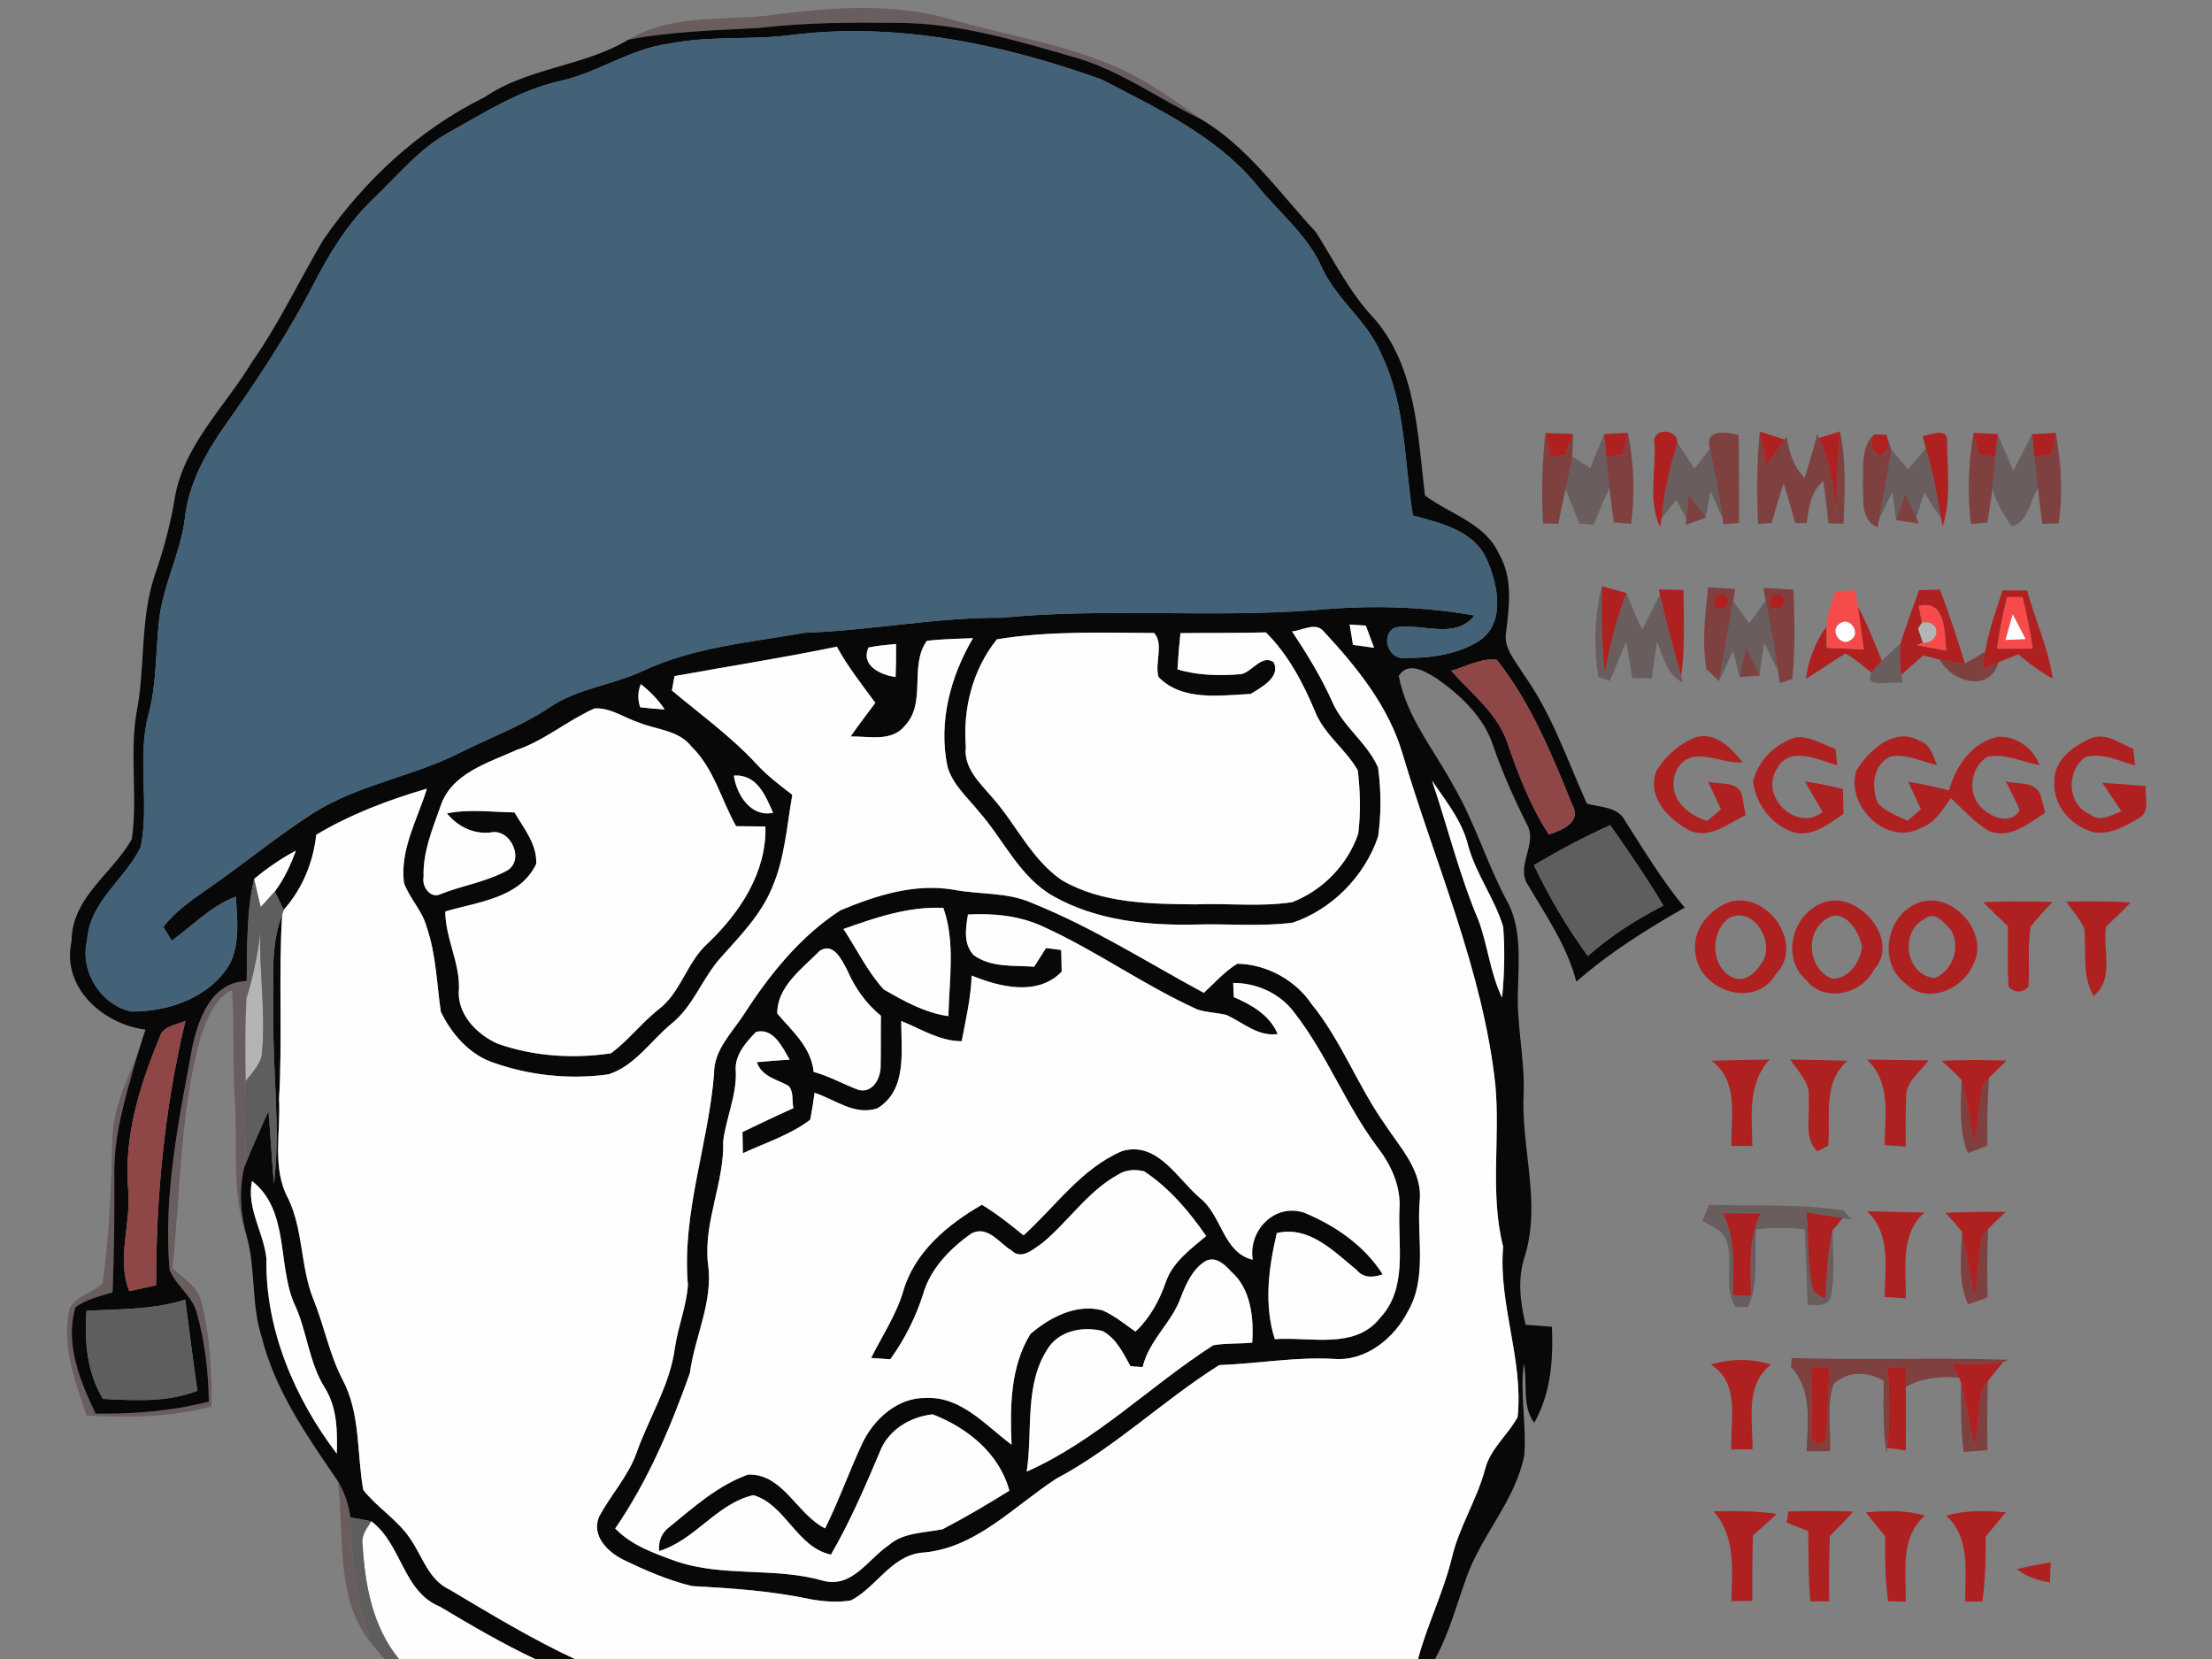 <?xml version="1.0" encoding="UTF-8" ?>
<!DOCTYPE svg PUBLIC "-//W3C//DTD SVG 1.1//EN" "http://www.w3.org/Graphics/SVG/1.1/DTD/svg11.dtd">
<svg width="320pt" height="240pt" viewBox="0 0 320 240" version="1.1" xmlns="http://www.w3.org/2000/svg">
<rect x="0" y="0" width="320" height="240" fill="#808080" stroke="none"/>
<g id="#2e000045">
<path fill="#2e0000" opacity="0.27" d=" M 110.78 2.28 C 119.78 1.11 129.16 0.23 137.98 2.92 C 145.57 5.06 153.45 6.31 160.76 9.38 C 165.45 11.33 169.62 14.29 173.73 17.23 C 167.59 14.31 162.03 10.14 155.42 8.28 C 147.13 5.89 138.70 3.33 129.99 3.31 C 123.24 3.23 116.48 3.25 109.77 4.04 C 103.47 4.39 97.14 4.54 90.93 5.73 C 96.94 2.12 104.11 2.97 110.78 2.28 Z" />
<path fill="#2e0000" opacity="0.27" d=" M 230.06 67.73 C 230.71 66.08 231.38 64.43 232.07 62.79 C 232.15 63.61 232.30 65.25 232.38 66.07 C 232.52 67.58 232.66 69.09 232.83 70.59 C 232.00 72.33 231.26 74.11 230.56 75.90 C 230.04 75.87 229.00 75.79 228.48 75.75 C 227.82 74.09 227.16 72.43 226.48 70.78 C 226.83 69.20 227.19 67.62 227.44 66.02 C 228.31 66.58 229.18 67.15 230.06 67.73 Z" />
<path fill="#2e0000" opacity="0.27" d=" M 288.98 62.79 C 289.74 64.56 290.48 66.34 291.25 68.11 C 292.17 66.35 293.08 64.58 293.99 62.81 C 294.07 63.64 294.24 65.30 294.32 66.13 C 294.47 67.64 294.64 69.15 294.82 70.66 C 293.62 72.51 293.42 75.49 291.02 76.16 C 289.84 74.50 288.82 72.70 288.23 70.75 C 288.36 69.22 288.51 67.69 288.66 66.17 C 288.74 65.32 288.90 63.64 288.98 62.79 Z" />
<path fill="#2e0000" opacity="0.27" d=" M 242.66 64.05 C 243.50 65.29 244.32 66.55 245.13 67.81 C 245.87 66.84 246.62 65.88 247.37 64.91 C 248.05 68.24 248.76 71.57 249.19 74.94 C 248.60 73.64 248.03 72.34 247.45 71.05 C 247.21 72.32 246.99 73.61 246.76 74.89 C 245.95 73.78 245.13 72.67 244.32 71.56 C 244.23 72.41 244.05 74.11 243.96 74.96 C 243.46 74.08 242.97 73.21 242.48 72.33 C 241.78 73.23 241.07 74.12 240.36 75.01 C 240.69 71.27 241.55 67.63 242.66 64.05 Z" />
<path fill="#2e0000" opacity="0.27" d=" M 273.62 65.05 C 274.43 65.99 275.24 66.94 276.04 67.89 C 276.89 66.87 277.75 65.85 278.61 64.84 C 279.61 68.18 280.23 71.60 280.82 75.03 C 279.98 73.77 279.17 72.51 278.37 71.23 C 277.99 72.46 277.60 73.69 277.22 74.92 C 276.69 73.78 276.13 72.65 275.59 71.51 C 275.27 72.44 274.64 74.32 274.32 75.25 C 274.14 73.89 273.94 72.52 273.75 71.16 C 273.12 72.47 272.49 73.77 271.86 75.08 C 272.41 71.73 273.10 68.40 273.62 65.05 Z" />
<path fill="#2e0000" opacity="0.27" d=" M 231.22 97.89 C 230.54 93.55 230.65 89.07 231.74 84.80 C 231.69 88.97 231.67 93.15 232.16 97.30 C 232.92 93.39 233.82 89.51 235.27 85.79 C 235.99 87.58 236.75 89.36 237.56 91.12 C 238.42 89.42 239.28 87.71 240.14 86.01 C 241.05 89.97 242.11 93.89 243.21 97.81 L 243.47 98.76 C 241.14 97.64 240.64 94.99 239.70 92.82 C 239.45 94.59 239.20 96.35 238.95 98.12 C 238.25 98.11 236.84 98.09 236.14 98.08 C 235.86 96.31 235.57 94.55 235.27 92.79 C 234.43 94.69 233.71 96.64 232.86 98.53 C 232.45 98.37 231.63 98.05 231.22 97.89 Z" />
<path fill="#2e0000" opacity="0.27" d=" M 250.72 86.98 C 251.49 88.04 252.26 89.10 253.04 90.16 C 253.83 89.07 254.63 87.98 255.43 86.89 C 256.09 90.27 256.76 93.64 257.22 97.06 C 256.56 95.70 255.90 94.34 255.22 92.98 C 254.97 94.57 254.74 96.15 254.54 97.74 C 253.91 96.35 253.27 94.97 252.61 93.60 C 252.29 95.04 251.97 96.49 251.66 97.94 C 251.34 96.68 251.02 95.41 250.70 94.16 C 250.03 95.62 249.36 97.08 248.68 98.53 C 249.33 94.67 250.04 90.83 250.72 86.98 Z" />
<path fill="#2e0000" opacity="0.27" d=" M 272.24 95.59 C 273.10 94.71 274.02 93.90 274.94 93.08 C 274.81 94.59 274.84 96.11 275.06 97.61 C 275.10 97.92 275.19 98.53 275.23 98.84 C 273.79 98.37 269.51 99.81 270.72 97.30 C 271.20 96.71 271.71 96.15 272.24 95.59 Z" />
<path fill="#2e0000" opacity="0.27" d=" M 27.80 151.57 C 28.69 147.37 30.57 142.07 35.69 141.92 C 35.69 142.52 35.68 143.71 35.68 144.31 C 35.44 148.33 35.49 152.37 35.56 156.40 C 35.53 160.53 35.71 164.67 35.36 168.79 C 34.52 172.17 34.78 175.66 35.73 178.99 C 33.36 172.58 34.45 165.68 33.97 159.01 C 33.63 153.75 33.95 148.46 33.57 143.21 C 30.99 144.51 29.88 147.53 29.00 150.12 C 26.02 160.97 26.13 172.32 24.95 183.44 C 26.41 184.89 28.49 186.02 29.07 188.13 C 30.39 193.12 30.65 198.33 30.60 203.47 C 24.70 205.02 18.59 205.13 12.54 204.76 C 10.86 199.81 8.84 194.54 10.08 189.24 C 11.08 187.47 13.38 186.99 14.85 185.67 C 15.79 178.83 16.08 171.94 16.25 165.06 C 16.28 160.71 18.10 156.73 19.80 152.83 C 18.26 158.43 16.42 164.09 16.54 169.97 C 16.58 175.63 16.50 181.30 16.29 186.96 C 14.44 187.51 12.52 187.96 10.92 189.10 C 9.35 194.39 11.57 199.76 13.83 204.50 C 19.34 204.58 24.85 204.13 30.21 202.77 C 30.14 198.40 29.64 194.01 28.43 189.80 C 27.75 187.40 25.42 185.96 24.53 183.69 C 23.61 172.87 25.85 162.15 27.80 151.57 Z" />
<path fill="#2e0000" opacity="0.27" d=" M 247.25 174.30 C 253.72 174.48 260.33 174.13 266.72 175.11 C 267.00 175.43 267.56 176.08 267.85 176.40 L 266.58 176.22 C 264.82 175.95 263.07 175.66 261.31 175.38 C 261.74 179.17 261.36 183.07 262.31 186.78 C 262.74 187.07 263.59 187.65 264.02 187.94 C 264.35 184.61 264.28 181.23 265.11 177.98 C 265.14 181.22 265.50 184.51 264.83 187.71 C 264.25 189.16 262.69 188.74 261.49 188.77 C 261.36 185.13 261.29 181.48 261.08 177.84 C 258.75 177.58 256.40 177.57 254.07 177.86 C 253.64 181.57 254.55 185.62 252.87 189.07 C 252.43 189.08 251.56 189.09 251.13 189.09 C 248.54 185.53 252.37 179.33 247.50 177.33 C 247.20 177.14 246.58 176.75 246.28 176.56 C 246.60 175.80 246.92 175.05 247.25 174.30 M 249.22 175.52 C 251.21 179.18 250.68 183.40 250.70 187.40 C 251.35 187.40 252.65 187.40 253.30 187.40 C 253.29 183.41 252.85 179.22 254.71 175.54 C 252.88 175.53 251.05 175.53 249.22 175.52 Z" />
<path fill="#2e0000" opacity="0.27" d=" M 48.89 214.28 C 49.85 215.88 50.44 217.67 50.69 219.52 C 50.84 225.80 51.54 232.16 53.93 238.03 C 48.39 231.42 49.85 222.23 48.89 214.28 Z" />
</g>
<g id="#060607fa">
<path fill="#060607" opacity="0.98" d=" M 109.77 4.04 C 116.48 3.25 123.24 3.23 129.99 3.31 C 138.70 3.33 147.13 5.89 155.42 8.28 C 162.03 10.14 167.59 14.31 173.73 17.23 C 180.54 21.28 185.07 27.89 190.37 33.58 C 193.07 37.86 195.32 42.46 198.87 46.16 C 204.93 53.25 205.08 62.93 206.14 71.67 C 209.74 74.41 214.85 75.66 216.86 80.15 C 218.88 83.61 218.34 87.67 217.88 91.45 C 217.45 93.80 219.30 95.66 220.39 97.53 C 224.49 103.22 226.71 109.93 229.57 116.26 C 231.49 116.80 234.06 116.69 235.10 118.75 C 237.84 123.02 240.45 127.39 243.71 131.30 C 238.20 134.46 232.82 137.81 228.04 142.02 C 226.72 136.89 223.71 132.54 221.06 128.05 C 219.17 125.25 222.58 122.00 220.85 119.17 C 219.01 115.49 217.34 111.73 215.99 107.83 C 214.63 103.68 211.29 100.57 207.80 98.12 C 206.15 97.14 203.76 95.59 202.35 97.77 C 203.46 103.74 207.48 108.49 210.29 113.72 C 213.34 118.93 215.05 124.78 217.88 130.10 C 220.13 134.04 219.70 138.66 219.61 143.01 C 219.33 148.03 220.58 152.98 220.42 158.01 C 219.99 165.87 222.95 173.76 220.65 181.52 C 219.49 184.84 219.89 188.31 220.71 191.65 C 221.97 191.74 223.24 191.84 224.51 191.94 C 224.71 196.72 224.36 201.58 221.95 205.83 C 220.09 203.29 221.04 200.12 220.44 197.26 C 219.87 201.67 220.85 206.11 220.51 210.53 C 219.25 216.98 214.45 221.90 212.23 227.97 C 210.76 232.01 209.68 236.21 207.61 240.00 L 205.14 240.00 C 206.45 235.11 208.73 230.54 209.97 225.63 C 210.99 221.00 213.68 217.00 214.87 212.43 C 215.66 209.51 218.16 207.58 219.55 204.99 C 220.41 196.66 216.74 188.69 217.45 180.34 C 215.51 172.69 217.04 164.75 216.33 156.97 C 214.53 140.35 207.61 124.94 202.90 109.04 C 200.88 102.17 196.27 96.49 191.49 91.34 C 190.31 89.92 188.36 91.24 186.91 91.34 C 189.06 94.58 191.10 97.89 192.70 101.45 C 194.24 105.10 197.78 107.42 199.36 111.04 C 199.81 114.33 199.83 117.72 199.37 121.01 C 197.44 126.72 192.73 131.55 187.01 133.48 C 182.37 134.07 177.67 133.61 173.01 133.75 C 165.96 133.91 158.59 133.17 152.35 129.63 C 147.47 126.85 145.19 121.46 141.60 117.40 C 139.96 115.35 137.81 113.52 137.07 110.90 C 135.72 104.50 137.49 97.87 140.76 92.32 C 138.53 92.41 136.30 92.44 134.08 92.71 C 131.50 96.31 134.07 101.62 130.93 104.96 C 129.03 107.38 125.70 106.49 123.06 106.54 C 124.20 104.88 125.43 103.29 126.63 101.68 C 124.69 99.03 122.64 96.45 121.06 93.55 C 113.27 95.17 105.40 96.38 97.58 97.81 C 97.48 98.33 97.30 99.37 97.20 99.89 C 101.34 103.37 105.76 106.54 109.44 110.53 C 110.99 112.21 112.81 113.60 114.62 114.98 C 113.82 119.50 113.54 124.19 111.68 128.45 C 110.09 132.31 107.12 135.34 104.38 138.41 C 101.63 141.40 100.36 145.52 97.12 148.11 C 94.13 150.57 91.86 154.19 88.03 155.42 C 82.49 156.19 76.74 155.61 71.46 153.76 C 67.95 152.61 65.34 149.61 63.77 146.36 C 63.18 142.28 63.09 138.08 61.73 134.13 C 61.11 131.76 59.26 130.00 58.44 127.73 C 57.83 122.91 60.39 118.55 61.76 114.09 C 56.19 115.72 50.74 117.78 45.75 120.76 C 45.30 124.80 43.75 128.56 41.05 131.62 C 40.73 130.96 40.09 129.62 39.76 128.96 C 41.11 127.18 42.03 125.14 42.81 123.06 C 40.65 124.20 38.63 125.59 36.76 127.16 C 35.64 131.99 35.78 136.99 35.69 141.92 C 30.57 142.07 28.69 147.37 27.80 151.57 C 25.85 162.15 23.61 172.87 24.53 183.69 C 25.42 185.96 27.75 187.40 28.43 189.80 C 29.64 194.01 30.14 198.40 30.21 202.77 C 24.85 204.13 19.34 204.58 13.83 204.50 C 11.57 199.76 9.35 194.39 10.92 189.10 C 12.52 187.96 14.44 187.51 16.29 186.96 C 16.50 181.30 16.58 175.63 16.54 169.97 C 16.42 164.09 18.26 158.43 19.80 152.83 C 20.22 151.54 20.63 150.24 21.04 148.95 C 14.89 148.16 8.87 142.86 10.35 136.18 C 10.36 129.83 16.27 126.39 19.07 121.39 C 19.94 115.39 18.74 109.25 19.73 103.24 C 21.05 96.62 20.22 89.68 22.39 83.21 C 23.66 79.58 24.66 75.87 25.28 72.07 C 26.58 64.36 32.57 58.83 36.45 52.38 C 40.39 46.77 43.30 40.55 46.78 34.68 C 52.73 26.07 60.64 18.72 70.07 14.08 C 76.39 9.76 84.41 9.64 90.93 5.73 C 97.14 4.54 103.47 4.39 109.77 4.04 M 96.80 6.32 C 91.16 7.03 86.44 10.56 80.92 11.74 C 75.15 13.04 70.15 16.26 65.05 19.09 C 60.64 21.49 57.46 25.47 53.87 28.89 C 50.21 32.41 47.56 36.80 45.27 41.29 C 41.58 48.38 37.16 55.05 32.54 61.57 C 29.74 65.58 27.28 70.00 26.75 74.96 C 26.10 80.12 23.49 84.79 22.99 89.99 C 22.50 94.46 22.67 99.01 21.47 103.39 C 19.82 109.65 21.62 116.20 20.37 122.49 C 18.14 127.20 12.96 130.38 12.61 135.98 C 11.48 140.40 14.56 145.43 19.01 146.33 C 24.45 146.37 30.45 144.28 33.30 139.34 C 34.73 136.34 34.32 132.92 34.12 129.72 C 30.51 131.04 27.90 133.91 24.84 136.08 C 24.54 135.58 23.94 134.58 23.63 134.08 C 25.29 131.93 27.53 130.35 29.73 128.81 C 35.06 125.16 40.03 120.99 45.48 117.52 C 52.05 113.44 59.89 112.30 66.73 108.80 C 70.96 106.69 75.45 105.04 79.41 102.40 C 83.49 99.58 88.56 99.13 92.98 97.07 C 100.33 93.62 108.52 92.93 116.42 91.54 C 125.97 91.22 135.40 89.30 144.98 89.36 C 159.95 87.92 175.01 89.39 190.01 88.28 C 197.76 87.54 205.62 87.67 213.30 89.04 C 210.52 92.59 205.74 90.13 201.99 90.74 C 199.61 91.56 200.72 95.42 203.13 95.18 C 206.75 95.23 210.65 94.74 213.79 92.83 C 217.90 90.30 216.72 84.61 215.08 80.91 C 213.20 76.72 208.40 75.67 204.40 74.57 C 203.13 66.77 203.38 58.57 199.85 51.29 C 197.92 46.51 193.42 43.44 191.27 38.78 C 189.13 33.88 184.79 30.57 181.55 26.45 C 175.71 19.54 167.26 15.61 159.39 11.51 C 145.28 6.44 130.13 3.23 115.09 4.99 C 109.02 5.87 102.83 5.09 96.80 6.32 M 195.25 90.35 C 195.41 91.33 195.57 92.31 195.73 93.29 C 196.74 93.43 197.76 93.57 198.78 93.71 C 198.39 92.64 197.99 91.58 197.59 90.51 C 197.01 90.47 195.84 90.39 195.25 90.35 M 144.21 92.49 C 140.70 96.87 139.28 102.52 139.72 108.07 C 139.38 111.13 141.79 113.30 143.59 115.41 C 147.02 119.29 149.22 124.32 153.59 127.32 C 159.41 130.73 166.44 130.76 172.99 130.83 C 177.64 130.64 182.33 131.22 186.94 130.51 C 191.34 128.81 194.97 125.08 196.49 120.61 C 196.86 117.58 196.78 114.48 196.43 111.45 C 194.68 108.37 191.55 106.27 190.23 102.90 C 188.49 98.74 186.36 94.71 183.14 91.49 C 179.02 91.60 174.89 91.53 170.77 91.59 C 170.58 93.33 170.44 95.08 170.34 96.83 C 173.33 97.75 176.52 97.77 179.61 97.52 C 181.20 97.11 182.56 94.64 184.25 95.79 C 185.32 97.95 182.45 99.45 180.93 100.39 C 176.47 100.60 171.05 101.47 167.60 97.95 C 167.00 95.89 168.41 93.25 166.97 91.57 C 159.37 91.54 151.74 91.25 144.21 92.49 M 125.65 93.67 C 124.45 96.28 127.43 97.67 129.56 97.93 C 129.63 96.34 129.65 94.75 129.63 93.16 C 128.30 93.29 126.96 93.39 125.65 93.67 M 209.93 97.04 C 212.93 100.42 216.81 103.33 218.19 107.83 C 219.73 112.31 221.47 116.73 224.06 120.72 C 225.97 120.11 228.85 118.96 227.46 116.44 C 224.51 109.15 221.46 101.66 216.53 95.45 C 214.23 95.16 212.09 96.43 209.93 97.04 M 92.62 102.32 C 93.79 102.46 94.97 102.57 96.15 102.63 C 95.22 101.21 94.02 100.01 92.70 98.97 C 92.25 100.09 92.23 101.21 92.62 102.32 M 74.74 108.49 C 70.61 110.37 65.25 111.86 63.71 116.69 C 62.54 119.97 61.15 123.32 61.28 126.87 C 60.98 128.26 62.31 130.12 63.80 129.32 C 66.86 128.12 70.19 127.60 73.13 126.06 C 76.09 124.67 73.94 119.72 70.92 120.44 C 68.46 120.68 66.20 119.57 64.66 117.67 C 67.88 117.01 71.17 117.48 74.43 117.53 C 75.79 119.85 77.72 122.15 77.57 124.99 C 75.17 129.99 69.12 130.45 64.42 131.86 C 64.43 135.68 66.48 139.14 66.40 142.97 C 65.99 146.57 68.90 149.62 71.98 150.98 C 77.20 152.84 82.95 153.18 88.39 152.38 C 90.85 150.54 92.75 148.06 95.14 146.13 C 98.52 143.65 99.33 139.17 102.43 136.43 C 107.05 132.01 110.91 126.20 110.73 119.56 C 109.32 119.55 107.91 119.54 106.49 119.52 C 104.32 115.68 103.28 111.15 100.02 107.99 C 98.20 105.63 94.99 105.58 92.43 104.53 C 90.29 103.85 88.33 102.34 86.00 102.49 C 82.10 104.22 78.81 107.11 74.74 108.49 M 106.16 112.20 C 106.56 114.98 108.62 118.26 111.84 117.58 C 110.73 115.08 109.50 111.97 106.16 112.20 M 207.16 112.93 C 209.44 119.66 211.11 126.59 213.89 133.14 C 215.24 136.81 215.59 140.79 217.30 144.34 C 217.63 140.93 217.72 137.49 217.46 134.08 C 216.22 129.97 213.51 126.45 212.38 122.29 C 211.52 118.74 209.16 115.90 207.16 112.93 M 221.91 125.16 C 224.10 129.77 226.71 134.18 229.70 138.31 C 232.99 135.38 236.72 133.02 240.63 131.01 C 238.26 127.01 235.61 123.18 232.94 119.37 C 229.15 121.08 225.48 123.04 221.91 125.16 M 23.07 150.12 C 20.19 157.05 17.91 164.44 18.54 172.04 C 19.02 176.97 16.81 182.02 18.70 186.79 C 19.99 186.50 21.29 186.22 22.59 185.93 C 22.56 173.08 23.82 160.19 26.83 147.68 C 25.47 148.30 23.52 148.39 23.07 150.12 M 12.52 189.64 C 12.18 194.04 12.58 198.51 14.89 202.37 C 19.47 202.59 24.19 202.91 28.56 201.19 C 27.91 196.80 27.38 192.40 26.80 188.01 C 22.17 189.50 17.31 189.35 12.52 189.64 Z" />
<path fill="#060607" opacity="0.98" d=" M 121.58 131.69 C 126.75 129.53 132.35 127.74 138.01 128.72 C 141.77 129.44 145.76 129.03 149.33 130.65 C 158.02 134.13 165.94 139.20 174.15 143.63 C 175.72 142.18 177.15 140.56 178.98 139.42 C 183.18 139.47 187.42 141.77 189.76 145.28 C 194.06 150.56 196.41 157.08 200.33 162.62 C 202.58 166.07 205.92 169.48 205.36 173.96 C 204.99 179.20 206.45 184.90 203.69 189.69 C 201.69 193.59 197.65 196.92 193.06 196.59 C 187.47 196.26 181.96 197.28 176.38 197.48 C 168.29 202.57 161.30 209.40 152.80 213.92 C 146.60 217.94 141.05 224.12 133.24 224.63 C 128.86 225.16 126.73 229.68 123.07 231.54 C 121.07 231.85 119.02 231.69 117.04 231.31 C 111.48 230.13 105.79 229.76 100.13 229.45 C 96.67 228.63 93.36 227.18 90.16 225.63 C 87.92 224.51 85.59 222.24 86.62 219.51 C 88.30 216.30 90.88 213.59 92.10 210.14 C 93.90 205.03 96.96 200.34 97.65 194.88 C 98.11 191.86 99.30 188.96 99.52 185.90 C 98.61 175.53 102.47 165.61 103.30 155.35 C 103.25 151.90 105.88 149.42 107.63 146.73 C 111.34 140.97 115.78 135.44 121.58 131.69 M 122.02 134.39 C 123.94 137.30 125.48 140.54 127.84 143.13 C 130.76 144.83 133.81 146.52 137.20 147.00 C 137.31 141.81 138.24 136.33 136.47 131.34 C 131.45 131.11 126.68 132.73 122.02 134.39 M 140.03 132.30 C 139.70 134.30 139.34 136.50 140.83 138.15 C 143.36 140.02 146.65 139.63 149.61 139.85 C 150.18 138.95 150.75 138.05 151.32 137.15 C 151.87 137.22 152.97 137.36 153.52 137.43 C 153.54 138.47 153.56 139.51 153.59 140.56 C 150.15 144.14 144.65 142.81 140.57 141.13 C 140.45 144.35 139.73 147.48 139.12 150.63 C 135.95 150.62 133.23 148.85 130.38 147.70 C 130.36 152.02 131.29 157.68 126.92 160.34 C 123.58 161.43 120.84 159.05 117.84 158.09 C 117.67 159.39 117.46 160.69 117.21 161.98 C 114.31 164.20 110.75 165.30 107.47 166.83 C 107.44 165.81 107.42 164.79 107.41 163.77 C 109.86 162.61 112.30 161.41 114.78 160.31 C 114.53 159.25 114.87 157.92 114.06 157.08 C 112.37 156.12 110.17 155.75 109.49 153.66 C 111.07 153.51 112.65 153.39 114.24 153.29 C 113.19 151.52 111.89 148.61 109.36 149.29 C 107.83 150.88 106.19 152.72 106.45 155.10 C 106.55 158.54 105.04 161.72 104.62 165.09 C 104.80 171.10 101.77 176.70 102.41 182.76 C 103.24 188.25 100.51 193.31 99.80 198.65 C 97.01 206.49 93.74 214.23 89.00 221.12 C 91.38 223.59 94.66 224.72 97.80 225.86 C 104.67 228.20 112.06 226.67 119.01 228.66 C 123.26 229.83 125.55 225.58 128.57 223.53 C 130.73 221.65 133.73 221.78 136.38 221.22 C 139.66 219.50 142.87 217.62 146.02 215.65 C 144.58 210.27 139.94 206.54 134.93 204.61 C 131.65 204.95 128.42 206.91 127.25 210.11 C 125.12 215.14 122.96 220.16 120.21 224.90 C 115.29 223.87 113.61 217.61 108.98 216.30 C 103.70 217.50 100.54 222.82 95.35 224.38 C 95.23 222.91 95.72 221.75 96.84 220.90 C 100.36 218.03 103.88 214.87 108.22 213.32 C 113.29 213.15 115.29 219.10 119.37 221.10 C 121.36 217.09 122.85 212.86 124.74 208.80 C 126.43 205.27 129.89 202.12 134.00 202.24 C 139.03 201.99 142.62 206.23 146.34 209.00 C 146.11 203.57 146.13 197.78 149.05 193.00 C 151.86 190.57 155.68 188.56 159.49 189.56 C 161.23 190.33 162.71 191.55 164.27 192.64 C 166.35 190.67 167.72 188.16 168.65 185.48 C 169.65 182.56 172.24 180.72 174.49 178.81 C 172.03 175.24 169.15 171.85 165.52 169.45 C 164.28 169.14 162.89 169.19 161.79 169.90 C 157.38 172.31 154.60 176.67 150.79 179.82 C 149.54 180.66 147.77 182.36 146.32 180.89 C 144.52 179.82 142.90 177.22 140.52 178.44 C 137.45 180.63 134.59 183.51 133.54 187.23 C 132.46 190.60 130.86 193.78 128.79 196.64 C 128.10 196.59 126.72 196.49 126.02 196.45 C 127.62 193.26 129.63 190.26 130.66 186.82 C 132.29 181.12 137.10 177.13 142.05 174.29 C 144.19 175.58 146.14 177.14 148.07 178.71 C 152.71 174.53 156.45 169.00 162.38 166.50 C 167.49 165.07 170.33 170.56 173.65 173.36 C 176.78 175.87 176.94 181.20 181.22 182.24 C 180.56 178.02 184.38 174.02 188.66 175.43 C 193.14 177.27 197.38 180.19 200.03 184.35 C 198.70 184.84 197.21 184.92 196.25 183.71 C 192.95 181.03 189.40 177.28 184.71 178.38 C 183.53 183.43 182.82 188.67 184.42 193.73 C 189.52 193.35 196.03 195.30 199.66 190.64 C 203.64 186.39 202.22 180.22 202.45 174.97 C 202.70 171.58 201.20 168.45 199.18 165.84 C 194.66 159.79 191.97 152.59 187.35 146.63 C 185.32 143.78 181.87 142.18 178.40 142.20 C 178.42 142.72 178.47 143.74 178.49 144.25 C 181.10 145.37 183.68 146.86 184.84 149.59 C 181.95 149.99 179.83 147.91 177.39 146.82 C 176.03 146.49 174.61 146.48 173.28 146.06 C 165.54 142.58 158.62 137.54 150.89 134.04 C 147.49 132.46 143.73 132.10 140.03 132.30 M 118.58 137.56 C 116.09 140.09 112.38 142.74 112.45 146.63 C 114.62 149.20 117.33 151.45 117.71 155.07 C 119.95 155.67 121.98 156.84 124.14 157.65 C 126.30 158.26 127.47 155.87 127.40 154.06 C 127.45 151.69 127.40 149.32 127.44 146.95 C 125.27 145.17 123.66 142.89 122.55 140.32 C 121.78 138.88 120.57 136.24 118.58 137.56 M 174.43 182.41 C 172.52 183.58 171.59 185.70 170.82 187.69 C 169.52 191.36 166.20 193.90 165.30 197.77 C 164.86 197.74 163.98 197.68 163.54 197.64 C 162.48 195.75 161.50 193.61 159.49 192.55 C 156.76 191.88 153.54 192.42 151.79 194.79 C 148.09 200.06 149.45 206.87 148.53 212.89 C 158.57 208.44 166.39 200.47 175.52 194.61 C 177.38 194.29 179.28 194.43 181.15 194.23 C 181.40 190.73 180.97 186.41 178.09 183.94 C 177.16 182.91 175.93 181.73 174.43 182.41 Z" />
<path fill="#060607" opacity="0.98" d=" M 39.55 147.01 C 39.62 142.09 39.02 136.99 40.82 132.29 C 40.27 141.18 40.88 150.10 40.37 159.00 C 40.64 163.78 39.30 168.94 41.68 173.36 C 43.88 177.92 43.46 183.19 45.30 187.87 C 46.89 191.72 47.63 195.87 49.55 199.58 C 52.18 204.49 51.60 210.22 52.55 215.54 C 54.58 218.11 57.51 219.85 59.35 222.60 C 61.12 225.14 61.98 228.54 65.02 229.95 C 70.95 233.48 76.89 237.08 83.15 240.00 L 77.40 240.00 C 72.65 237.77 68.13 235.10 63.63 232.42 C 58.26 230.24 58.14 223.38 53.71 220.08 C 52.70 219.87 51.70 219.68 50.69 219.52 C 50.44 217.67 49.85 215.88 48.89 214.28 C 44.44 207.78 39.79 201.16 37.85 193.40 C 36.35 188.72 37.00 183.71 35.73 178.99 C 34.78 175.66 34.52 172.17 35.36 168.79 C 36.44 166.07 37.63 163.40 38.84 160.73 C 39.14 164.24 39.32 167.77 39.63 171.28 C 40.62 163.21 39.41 155.10 39.55 147.01 M 36.46 170.85 C 35.63 174.82 38.15 178.25 38.54 182.05 C 38.36 192.29 42.61 202.24 48.72 210.30 C 48.82 207.06 48.78 203.66 47.02 200.82 C 44.62 197.02 44.43 192.42 42.49 188.42 C 40.14 182.73 41.83 175.05 36.46 170.85 Z" />
</g>
<g id="#436278fe">
<path fill="#436278" opacity="1.00" d=" M 96.80 6.32 C 102.83 5.09 109.02 5.87 115.09 4.99 C 130.13 3.23 145.28 6.44 159.39 11.51 C 167.26 15.61 175.71 19.54 181.55 26.45 C 184.79 30.57 189.13 33.88 191.27 38.78 C 193.42 43.44 197.92 46.51 199.85 51.29 C 203.38 58.57 203.13 66.77 204.40 74.57 C 208.40 75.67 213.20 76.72 215.08 80.91 C 216.72 84.61 217.90 90.30 213.79 92.83 C 210.65 94.74 206.75 95.23 203.13 95.18 C 200.72 95.42 199.61 91.56 201.99 90.74 C 205.74 90.13 210.52 92.59 213.30 89.04 C 205.62 87.67 197.76 87.54 190.01 88.28 C 175.01 89.39 159.95 87.92 144.98 89.36 C 135.40 89.30 125.97 91.22 116.42 91.54 C 108.52 92.93 100.33 93.62 92.98 97.07 C 88.56 99.13 83.49 99.58 79.41 102.40 C 75.45 105.04 70.96 106.69 66.73 108.80 C 59.89 112.30 52.05 113.44 45.48 117.52 C 40.03 120.99 35.06 125.16 29.73 128.81 C 27.53 130.35 25.29 131.93 23.63 134.08 C 23.94 134.58 24.54 135.58 24.84 136.08 C 27.90 133.91 30.51 131.04 34.12 129.72 C 34.32 132.92 34.73 136.34 33.30 139.34 C 30.45 144.28 24.45 146.37 19.01 146.33 C 14.56 145.43 11.48 140.40 12.61 135.98 C 12.96 130.38 18.14 127.20 20.37 122.49 C 21.62 116.20 19.82 109.65 21.47 103.39 C 22.67 99.01 22.50 94.46 22.99 89.99 C 23.49 84.79 26.10 80.12 26.75 74.96 C 27.28 70.00 29.74 65.58 32.54 61.57 C 37.16 55.05 41.58 48.38 45.27 41.29 C 47.56 36.80 50.21 32.41 53.87 28.89 C 57.46 25.47 60.64 21.49 65.05 19.09 C 70.15 16.26 75.15 13.04 80.92 11.74 C 86.44 10.56 91.16 7.03 96.80 6.32 Z" />
</g>
<g id="#7f000080">
<path fill="#7f0000" opacity="0.50" d=" M 223.23 75.72 C 222.97 71.36 223.10 66.98 223.56 62.64 C 223.74 63.49 224.11 65.19 224.29 66.04 C 224.82 65.98 225.88 65.86 226.41 65.80 C 226.70 65.05 227.27 63.53 227.56 62.78 C 227.56 63.86 227.52 64.94 227.44 66.02 C 227.19 67.62 226.83 69.20 226.48 70.78 C 226.11 72.44 225.77 74.10 225.44 75.77 C 224.88 75.76 223.78 75.73 223.23 75.72 Z" />
<path fill="#7f0000" opacity="0.50" d=" M 235.49 62.62 C 236.39 66.95 236.52 71.40 235.98 75.79 C 235.35 75.73 234.09 75.63 233.46 75.57 C 233.25 73.91 233.02 72.25 232.83 70.59 C 232.66 69.09 232.52 67.58 232.38 66.07 C 232.99 65.98 234.20 65.81 234.81 65.72 C 234.98 64.94 235.32 63.39 235.49 62.62 Z" />
<path fill="#7f0000" opacity="0.50" d=" M 247.37 64.91 C 246.53 61.97 249.73 62.49 251.53 62.93 C 251.55 67.17 251.61 71.42 251.58 75.66 C 251.02 75.71 249.89 75.79 249.32 75.83 L 249.19 74.94 C 248.76 71.57 248.05 68.24 247.37 64.91 Z" />
<path fill="#7f0000" opacity="0.50" d=" M 254.33 75.79 C 254.13 71.34 254.14 66.87 254.59 62.44 C 254.92 64.07 255.25 65.70 255.59 67.32 C 256.46 66.08 257.33 64.84 258.19 63.59 L 258.49 63.15 C 258.75 65.38 259.48 67.50 261.06 69.15 C 261.74 67.05 262.34 64.93 262.91 62.80 L 263.14 63.37 C 264.83 67.06 265.45 71.09 265.66 75.11 C 265.64 70.87 265.80 66.63 266.20 62.41 C 267.09 66.81 266.88 71.31 266.69 75.77 C 266.14 75.75 265.05 75.72 264.51 75.70 C 264.31 73.66 264.07 71.62 263.77 69.59 C 261.93 71.10 261.70 73.48 261.34 75.67 C 260.93 75.67 260.11 75.67 259.70 75.66 C 259.17 73.73 258.63 71.80 258.03 69.90 C 257.40 71.80 256.84 73.72 256.31 75.65 C 255.81 75.69 254.83 75.76 254.33 75.79 Z" />
<path fill="#7f0000" opacity="0.50" d=" M 269.50 70.01 C 269.61 67.57 269.16 64.71 271.11 62.84 C 270.47 64.21 270.75 65.23 271.95 65.89 C 273.15 65.28 273.46 64.28 272.89 62.90 C 273.07 63.44 273.43 64.51 273.62 65.05 C 273.10 68.40 272.41 71.73 271.86 75.08 L 271.63 76.31 C 269.12 75.20 269.61 72.25 269.50 70.01 Z" />
<path fill="#7f0000" opacity="0.50" d=" M 285.13 75.81 C 284.59 71.42 284.74 66.97 285.52 62.62 C 285.71 63.38 286.08 64.91 286.26 65.67 C 286.86 65.80 288.06 66.04 288.66 66.17 C 288.51 67.69 288.36 69.22 288.23 70.75 C 288.03 72.36 287.76 73.96 287.52 75.56 C 286.92 75.62 285.73 75.75 285.13 75.81 Z" />
<path fill="#7f0000" opacity="0.50" d=" M 297.41 62.63 C 298.16 66.95 298.46 71.35 297.82 75.71 C 297.23 75.73 296.04 75.76 295.44 75.78 C 295.23 74.07 295.02 72.36 294.82 70.66 C 294.64 69.15 294.47 67.64 294.32 66.13 C 294.92 66.03 296.13 65.82 296.74 65.71 C 296.90 64.94 297.24 63.40 297.41 62.63 Z" />
<path fill="#7f0000" opacity="0.50" d=" M 244.32 71.56 C 245.13 72.67 245.95 73.78 246.76 74.89 C 246.04 75.15 244.58 75.68 243.85 75.94 L 243.96 74.96 C 244.05 74.11 244.23 72.41 244.32 71.56 Z" />
<path fill="#7f0000" opacity="0.50" d=" M 275.59 71.51 C 276.13 72.65 276.69 73.78 277.22 74.92 L 277.59 75.74 C 276.77 75.62 275.14 75.37 274.32 75.25 C 274.64 74.32 275.27 72.44 275.59 71.51 Z" />
<path fill="#7f0000" opacity="0.50" d=" M 247.10 84.97 C 248.40 85.03 249.71 85.10 251.02 85.18 C 250.95 85.63 250.80 86.53 250.72 86.98 C 250.04 90.83 249.33 94.67 248.68 98.53 C 248.22 98.10 247.31 97.23 246.86 96.80 C 246.18 92.88 246.70 88.89 247.10 84.97 M 248.14 86.18 C 247.62 87.81 248.17 88.37 249.80 87.85 C 250.32 86.22 249.77 85.66 248.14 86.18 Z" />
<path fill="#7f0000" opacity="0.50" d=" M 255.10 85.06 C 256.54 85.12 257.99 85.20 259.44 85.30 C 259.66 89.60 259.67 93.91 259.30 98.20 C 258.85 98.36 257.93 98.66 257.48 98.82 C 257.42 98.38 257.29 97.50 257.22 97.06 C 256.76 93.64 256.09 90.27 255.43 86.89 C 255.35 86.43 255.18 85.52 255.10 85.06 M 256.22 86.17 C 255.70 87.80 256.25 88.35 257.88 87.83 C 258.40 86.20 257.85 85.65 256.22 86.17 Z" />
<path fill="#7f0000" opacity="0.50" d=" M 252.61 93.60 C 253.27 94.97 253.91 96.35 254.54 97.74 C 253.82 97.79 252.38 97.89 251.66 97.94 C 251.97 96.49 252.29 95.04 252.61 93.60 Z" />
<path fill="#7f0000" opacity="0.50" d=" M 284.25 95.95 C 285.30 95.49 286.23 94.83 287.20 94.23 C 287.09 94.85 286.87 96.11 286.77 96.73 C 287.35 96.50 288.52 96.04 289.11 95.81 C 287.84 100.27 282.32 98.68 280.62 95.42 C 281.82 95.66 283.03 95.88 284.25 95.95 Z" />
<path fill="#7f0000" opacity="0.50" d=" M 283.77 156.22 C 284.62 159.29 285.03 162.47 285.63 165.60 C 286.03 162.72 286.30 159.81 286.83 156.95 C 287.05 156.69 287.50 156.19 287.73 155.94 C 287.49 159.20 287.46 162.47 287.51 165.74 C 286.80 166.01 285.38 166.54 284.67 166.81 C 283.33 163.42 283.67 159.76 283.77 156.22 Z" />
<path fill="#7f0000" opacity="0.50" d=" M 283.83 178.17 C 284.57 181.29 284.99 184.47 285.68 187.61 C 286.06 184.68 286.27 181.73 286.72 178.80 C 286.94 178.55 287.38 178.05 287.60 177.80 C 287.46 181.10 287.47 184.40 287.53 187.70 C 286.83 187.94 285.41 188.44 284.70 188.69 C 283.20 185.36 283.72 181.69 283.83 178.17 Z" />
<path fill="#7f0000" opacity="0.50" d=" M 259.21 196.45 C 269.66 196.81 280.13 196.35 290.57 196.71 L 289.73 197.09 C 287.31 197.39 284.87 197.37 282.45 197.33 C 282.77 197.99 283.10 198.65 283.42 199.31 C 280.77 199.06 278.08 199.30 275.72 200.63 C 275.73 199.95 275.74 198.59 275.75 197.91 C 275.08 197.90 273.76 197.87 273.10 197.85 C 273.31 201.71 273.48 205.60 273.00 209.45 L 272.91 210.28 C 272.39 206.79 272.47 203.26 272.52 199.75 C 270.14 198.39 267.36 198.28 265.26 200.23 C 264.18 203.31 264.93 206.72 264.74 209.94 C 263.61 209.95 262.47 209.95 261.34 209.95 C 261.49 205.75 262.22 201.12 259.09 197.76 C 259.12 197.44 259.18 196.78 259.21 196.45 M 262.01 197.85 C 262.10 201.29 262.06 204.74 262.16 208.18 C 262.37 208.41 262.79 208.87 263.00 209.10 C 263.29 208.90 263.87 208.52 264.16 208.32 C 264.44 204.81 264.43 201.28 264.67 197.76 C 264.01 197.78 262.68 197.82 262.01 197.85 Z" />
<path fill="#7f0000" opacity="0.50" d=" M 283.69 199.99 C 284.50 203.14 284.98 206.37 285.68 209.55 C 286.04 206.65 286.26 203.73 286.76 200.85 C 286.96 200.58 287.38 200.04 287.58 199.77 C 287.47 203.11 287.47 206.45 287.51 209.80 C 286.36 209.88 285.21 209.96 284.06 210.05 C 283.67 206.71 283.66 203.35 283.69 199.99 Z" />
</g>
<g id="#be0101bf">
<path fill="#be0101" opacity="0.75" d=" M 223.56 62.64 C 224.56 62.67 226.56 62.74 227.56 62.78 C 227.27 63.53 226.70 65.05 226.41 65.80 C 225.88 65.86 224.82 65.98 224.29 66.04 C 224.11 65.19 223.74 63.49 223.56 62.64 Z" />
<path fill="#be0101" opacity="0.75" d=" M 232.07 62.79 C 232.92 62.74 234.63 62.66 235.49 62.62 C 235.32 63.39 234.98 64.94 234.81 65.72 C 234.20 65.81 232.99 65.98 232.38 66.07 C 232.30 65.25 232.15 63.61 232.07 62.79 Z" />
<path fill="#be0101" opacity="0.75" d=" M 239.35 64.16 C 238.92 61.83 242.68 61.95 242.66 64.05 C 241.55 67.63 240.69 71.27 240.36 75.01 L 240.18 76.24 C 238.37 72.54 239.57 68.15 239.35 64.16 Z" />
<path fill="#be0101" opacity="0.75" d=" M 254.59 62.44 C 255.49 62.73 257.29 63.30 258.19 63.59 C 257.33 64.84 256.46 66.08 255.59 67.32 C 255.25 65.70 254.92 64.07 254.59 62.44 Z" />
<path fill="#be0101" opacity="0.75" d=" M 263.14 63.37 C 263.90 63.13 265.43 62.65 266.20 62.41 C 265.80 66.63 265.64 70.87 265.66 75.11 C 265.45 71.09 264.83 67.06 263.14 63.37 Z" />
<path fill="#be0101" opacity="0.75" d=" M 271.11 62.84 C 271.56 62.86 272.44 62.89 272.89 62.90 C 273.46 64.28 273.15 65.28 271.95 65.89 C 270.75 65.23 270.47 64.21 271.11 62.84 Z" />
<path fill="#be0101" opacity="0.75" d=" M 278.14 63.11 C 279.44 62.85 281.93 61.70 281.67 64.12 C 281.73 68.13 282.25 72.27 281.04 76.16 L 280.82 75.03 C 280.23 71.60 279.61 68.18 278.61 64.84 C 278.49 64.41 278.26 63.54 278.14 63.11 Z" />
<path fill="#be0101" opacity="0.75" d=" M 285.52 62.62 C 286.39 62.66 288.12 62.75 288.98 62.79 C 288.90 63.64 288.74 65.32 288.66 66.17 C 288.06 66.04 286.86 65.80 286.26 65.67 C 286.08 64.91 285.71 63.38 285.52 62.62 Z" />
<path fill="#be0101" opacity="0.75" d=" M 293.99 62.81 C 294.84 62.77 296.55 62.68 297.41 62.63 C 297.24 63.40 296.90 64.94 296.74 65.71 C 296.13 65.82 294.92 66.03 294.32 66.13 C 294.24 65.30 294.07 63.64 293.99 62.81 Z" />
<path fill="#be0101" opacity="0.75" d=" M 231.74 84.80 C 232.91 85.13 234.09 85.46 235.27 85.79 C 233.82 89.51 232.92 93.39 232.16 97.30 C 231.67 93.15 231.69 88.97 231.74 84.80 Z" />
<path fill="#be0101" opacity="0.75" d=" M 239.97 85.27 C 241.16 85.30 242.35 85.33 243.54 85.36 C 243.56 89.51 243.79 93.68 243.21 97.81 C 242.11 93.89 241.05 89.97 240.14 86.01 L 239.97 85.27 Z" />
<path fill="#be0101" opacity="0.75" d=" M 277.60 85.39 C 278.61 85.35 279.62 85.32 280.64 85.29 C 281.98 88.80 283.14 92.36 284.25 95.95 C 283.03 95.88 281.82 95.66 280.62 95.42 C 280.02 95.28 278.82 94.98 278.22 94.83 C 277.17 95.76 276.11 96.68 275.06 97.61 C 274.84 96.11 274.81 94.59 274.94 93.08 C 275.74 90.49 276.72 87.96 277.60 85.39 M 277.58 87.65 C 277.69 88.26 277.91 89.48 278.03 90.08 L 277.48 90.94 C 277.66 91.45 278.01 92.47 278.18 92.98 L 277.25 93.33 C 278.33 93.53 280.47 93.92 281.54 94.12 C 281.32 91.55 281.51 86.69 277.58 87.65 Z" />
<path fill="#be0101" opacity="0.75" d=" M 289.70 85.41 C 290.88 85.41 292.07 85.41 293.25 85.42 C 294.41 89.69 296.34 93.76 296.95 98.17 C 295.14 97.22 293.53 95.95 291.96 94.66 C 291.01 95.04 290.05 95.43 289.11 95.81 C 288.52 96.04 287.35 96.50 286.77 96.73 C 286.87 96.11 287.09 94.85 287.20 94.23 C 287.70 91.20 288.75 88.31 289.70 85.41 M 290.36 86.37 C 289.74 88.83 289.24 91.32 288.92 93.84 C 290.63 93.85 292.34 93.84 294.06 93.83 C 293.69 91.32 293.18 88.84 292.59 86.38 C 292.03 86.38 290.92 86.37 290.36 86.37 Z" />
<path fill="#be0101" opacity="0.75" d=" M 248.14 86.18 C 249.77 85.66 250.32 86.22 249.80 87.85 C 248.17 88.37 247.62 87.81 248.14 86.18 Z" />
<path fill="#be0101" opacity="0.75" d=" M 256.22 86.17 C 257.85 85.65 258.40 86.20 257.88 87.83 C 256.25 88.35 255.70 87.80 256.22 86.17 Z" />
<path fill="#be0101" opacity="0.75" d=" M 268.78 87.81 C 270.17 90.29 271.15 92.97 272.24 95.59 C 271.71 96.15 271.20 96.71 270.72 97.30 C 269.51 96.33 268.34 95.31 267.00 94.53 C 265.02 95.67 263.21 97.08 261.23 98.21 C 261.64 95.50 262.59 92.87 264.22 90.64 C 264.24 91.41 264.27 92.94 264.28 93.71 C 266.06 93.79 267.84 93.87 269.62 93.95 C 269.34 91.90 269.06 89.85 268.78 87.81 Z" />
<path fill="#be0101" opacity="0.75" d=" M 245.44 106.62 C 248.30 105.91 250.51 108.30 252.12 110.30 C 248.84 110.56 244.42 107.49 242.48 111.57 C 241.09 115.11 243.76 117.80 246.97 118.76 C 247.47 118.34 248.48 117.50 248.98 117.08 C 248.34 115.75 247.71 114.42 247.11 113.07 C 248.81 113.57 251.57 112.89 252.04 115.19 C 252.16 115.87 252.41 117.24 252.53 117.93 C 250.09 119.07 247.58 121.26 244.71 120.28 C 241.52 118.72 238.17 115.41 239.61 111.54 C 240.95 109.35 243.00 107.50 245.44 106.62 Z" />
<path fill="#be0101" opacity="0.75" d=" M 268.54 111.52 C 270.30 108.50 274.21 105.03 277.83 107.24 C 279.35 107.73 279.61 109.41 280.23 110.67 C 278.02 110.22 275.82 108.99 273.53 109.43 C 270.93 110.59 270.65 113.87 271.67 116.20 C 272.80 117.46 274.47 118.00 275.96 118.74 C 276.44 118.32 277.41 117.48 277.90 117.06 C 277.27 115.74 276.65 114.43 276.06 113.10 C 278.04 113.40 280.00 113.83 281.94 114.34 C 282.94 110.84 285.23 107.42 289.00 106.60 C 291.70 106.44 294.10 108.22 295.06 110.69 C 292.58 110.26 290.13 108.97 287.58 109.45 C 284.92 110.94 284.50 115.20 286.92 117.08 C 288.32 118.38 291.04 119.29 292.18 117.20 C 291.59 115.77 290.85 114.41 290.17 113.03 C 291.83 113.50 294.23 112.96 295.12 114.82 C 295.41 115.73 295.66 116.65 295.87 117.59 C 293.47 119.11 290.79 121.43 287.75 120.23 C 285.65 118.97 284.00 117.12 282.23 115.46 C 281.03 117.15 279.88 119.12 277.78 119.82 C 272.87 122.42 266.99 116.49 268.54 111.52 Z" />
<path fill="#be0101" opacity="0.75" d=" M 302.68 106.73 C 304.81 106.02 306.73 107.60 308.61 108.34 C 308.67 108.94 308.80 110.14 308.86 110.73 C 306.53 110.08 304.13 108.82 301.67 109.53 C 298.86 111.56 299.02 116.43 302.36 117.81 C 303.81 118.98 305.44 117.94 306.89 117.36 C 305.98 115.98 305.05 114.62 304.13 113.25 C 306.23 113.37 308.33 113.53 310.43 113.72 C 310.20 115.25 311.17 117.44 309.44 118.34 C 307.51 119.52 305.32 120.73 302.98 120.42 C 299.73 119.61 296.94 116.55 297.20 113.08 C 297.10 109.91 300.06 107.81 302.68 106.73 Z" />
<path fill="#be0101" opacity="0.75" d=" M 253.62 113.02 C 254.37 109.92 256.93 107.46 259.98 106.64 C 261.96 106.56 263.73 107.72 265.55 108.35 C 265.61 108.94 265.72 110.12 265.78 110.71 C 263.01 109.93 258.86 107.76 257.04 111.24 C 254.54 115.18 259.82 120.47 263.68 117.46 C 262.83 116.00 261.95 114.54 261.12 113.07 C 262.97 113.32 264.81 113.66 266.61 114.16 C 266.63 115.35 266.66 116.55 266.69 117.75 C 264.54 119.15 262.25 121.14 259.47 120.41 C 256.31 119.38 253.96 116.31 253.62 113.02 Z" />
<path fill="#be0101" opacity="0.75" d=" M 250.42 130.41 C 255.86 129.10 261.10 136.70 256.87 140.95 C 253.90 146.08 245.81 143.31 245.27 137.92 C 244.70 134.54 247.35 131.40 250.42 130.41 M 250.20 132.77 C 247.24 134.78 247.45 140.30 251.02 141.55 C 252.66 141.93 253.85 140.79 254.70 139.53 C 257.04 136.74 253.87 130.98 250.20 132.77 Z" />
<path fill="#be0101" opacity="0.75" d=" M 264.42 130.39 C 269.23 129.30 274.85 136.12 271.15 140.19 C 269.37 143.85 263.94 145.15 261.26 141.75 C 257.39 138.31 259.55 131.50 264.42 130.39 M 264.26 132.91 C 261.05 134.84 261.54 140.18 265.02 141.58 C 267.45 141.68 269.09 139.16 269.38 137.01 C 269.04 134.79 266.77 131.20 264.26 132.91 Z" />
<path fill="#be0101" opacity="0.75" d=" M 278.35 130.36 C 282.97 129.47 287.75 135.20 285.47 139.52 C 283.95 143.13 278.81 145.40 275.70 142.31 C 271.31 139.06 273.09 131.50 278.35 130.36 M 278.32 133.01 C 274.70 134.88 275.75 141.27 279.96 141.48 C 282.51 140.31 283.56 137.24 282.36 134.73 C 281.45 133.61 279.84 131.57 278.32 133.01 Z" />
<path fill="#be0101" opacity="0.75" d=" M 286.89 130.51 C 290.23 130.36 293.58 130.39 296.93 130.48 C 295.84 131.65 294.71 132.80 293.76 134.09 C 293.26 136.97 293.69 139.91 293.43 142.81 C 292.47 143.65 291.53 143.64 290.59 142.79 C 290.36 139.86 290.50 136.92 290.48 133.99 C 289.26 132.84 288.06 131.70 286.89 130.51 Z" />
<path fill="#be0101" opacity="0.75" d=" M 298.90 130.43 C 302.00 130.37 305.11 130.35 308.22 130.56 C 307.08 131.78 305.87 132.92 304.66 134.06 C 304.17 137.37 305.92 141.72 302.85 144.09 C 301.15 141.06 301.85 137.59 301.52 134.30 C 300.83 132.89 299.79 131.70 298.90 130.43 Z" />
<path fill="#be0101" opacity="0.75" d=" M 247.62 153.45 C 250.41 153.36 253.21 153.33 256.01 153.27 C 252.81 156.72 253.42 161.43 253.52 165.77 C 252.50 165.77 251.48 165.77 250.46 165.78 C 250.40 161.46 251.59 156.47 247.62 153.45 Z" />
<path fill="#be0101" opacity="0.75" d=" M 258.99 153.28 C 261.75 153.32 264.50 153.36 267.26 153.46 C 263.62 156.66 264.84 161.47 264.49 165.72 C 264.09 165.94 263.30 166.37 262.91 166.58 C 260.87 164.56 261.92 161.50 261.64 158.96 C 261.98 156.66 260.11 155.04 258.99 153.28 Z" />
<path fill="#be0101" opacity="0.75" d=" M 270.06 153.28 C 273.04 153.34 276.02 153.35 279.01 153.39 C 277.75 155.13 275.54 156.57 275.75 158.97 C 275.64 161.27 275.71 163.57 275.69 165.87 C 274.66 165.80 273.64 165.72 272.62 165.65 C 272.73 161.34 273.58 156.53 270.06 153.28 Z" />
<path fill="#be0101" opacity="0.75" d=" M 280.87 153.45 C 284.01 153.32 287.15 153.31 290.28 153.44 C 289.43 154.27 288.56 155.08 287.73 155.94 C 287.50 156.19 287.05 156.69 286.83 156.95 C 286.30 159.81 286.03 162.72 285.63 165.60 C 285.03 162.47 284.62 159.29 283.77 156.22 C 282.86 155.23 281.85 154.36 280.87 153.45 Z" />
<path fill="#be0101" opacity="0.75" d=" M 270.09 175.23 C 272.85 175.31 275.62 175.34 278.39 175.41 C 274.80 178.66 275.79 183.52 275.70 187.83 C 274.67 187.76 273.64 187.69 272.62 187.62 C 272.72 183.32 273.59 178.50 270.09 175.23 Z" />
<path fill="#be0101" opacity="0.75" d=" M 281.43 175.45 C 284.34 175.33 287.25 175.29 290.17 175.31 C 289.31 176.13 288.43 176.94 287.60 177.80 C 287.38 178.05 286.94 178.55 286.72 178.80 C 286.27 181.73 286.06 184.68 285.68 187.61 C 284.99 184.47 284.57 181.29 283.83 178.17 C 283.06 177.23 282.26 176.32 281.43 175.45 Z" />
<path fill="#be0101" opacity="0.75" d=" M 249.22 175.52 C 251.05 175.53 252.88 175.53 254.71 175.54 C 252.85 179.22 253.29 183.41 253.30 187.40 C 252.65 187.40 251.35 187.40 250.70 187.40 C 250.68 183.40 251.21 179.18 249.22 175.52 Z" />
<path fill="#be0101" opacity="0.75" d=" M 261.31 175.38 C 263.07 175.66 264.82 175.95 266.58 176.22 C 266.21 176.66 265.48 177.54 265.11 177.98 C 264.28 181.23 264.35 184.61 264.02 187.94 C 263.59 187.65 262.74 187.07 262.31 186.78 C 261.36 183.07 261.74 179.17 261.31 175.38 Z" />
<path fill="#be0101" opacity="0.75" d=" M 247.48 197.39 C 250.34 196.57 253.34 196.48 256.19 197.40 C 252.34 200.46 253.62 205.40 253.52 209.67 C 252.50 209.67 251.48 209.67 250.47 209.68 C 250.28 205.40 251.82 200.13 247.48 197.39 Z" />
<path fill="#be0101" opacity="0.75" d=" M 282.45 197.33 C 284.87 197.37 287.31 197.39 289.73 197.09 C 289.03 198.00 288.29 198.88 287.58 199.77 C 287.38 200.04 286.96 200.58 286.76 200.85 C 286.26 203.73 286.04 206.65 285.68 209.55 C 284.98 206.37 284.50 203.14 283.69 199.99 L 283.42 199.31 C 283.10 198.65 282.77 197.99 282.45 197.33 Z" />
<path fill="#be0101" opacity="0.75" d=" M 262.01 197.85 C 262.68 197.82 264.01 197.78 264.67 197.76 C 264.43 201.28 264.44 204.81 264.16 208.32 C 263.87 208.52 263.29 208.90 263.00 209.10 C 262.79 208.87 262.37 208.41 262.16 208.18 C 262.06 204.74 262.10 201.29 262.01 197.85 Z" />
<path fill="#be0101" opacity="0.75" d=" M 273.10 197.85 C 273.76 197.87 275.08 197.90 275.75 197.91 C 275.74 198.59 275.73 199.95 275.72 200.63 C 275.71 203.69 275.74 206.76 275.71 209.83 C 275.04 209.74 273.68 209.54 273.00 209.45 C 273.48 205.60 273.31 201.71 273.10 197.85 Z" />
<path fill="#be0101" opacity="0.75" d=" M 258.71 218.65 C 261.84 218.57 264.97 218.55 268.10 218.67 C 267.02 219.89 265.88 221.06 264.72 222.21 C 264.58 225.36 264.58 228.51 264.62 231.67 C 263.93 231.67 262.56 231.66 261.88 231.66 C 261.61 228.28 261.63 224.89 261.59 221.50 C 260.55 221.09 259.52 220.67 258.48 220.27 C 258.54 219.86 258.65 219.05 258.71 218.65 Z" />
<path fill="#be0101" opacity="0.75" d=" M 247.90 218.64 C 250.94 218.57 254.00 218.57 257.03 219.01 C 255.91 220.08 254.76 221.11 253.59 222.12 C 253.48 225.28 253.49 228.44 253.50 231.60 C 252.49 231.61 251.48 231.61 250.47 231.63 C 250.58 227.12 251.13 222.28 247.90 218.64 Z" />
<path fill="#be0101" opacity="0.75" d=" M 269.92 218.78 C 272.77 218.55 275.68 218.42 278.46 219.26 C 274.81 222.48 275.77 227.37 275.70 231.69 C 275.06 231.68 273.78 231.66 273.14 231.65 C 272.73 228.53 272.68 225.38 272.72 222.24 C 271.77 221.09 270.83 219.94 269.92 218.78 Z" />
<path fill="#be0101" opacity="0.75" d=" M 281.56 219.28 C 284.35 218.43 287.29 218.54 290.17 218.77 C 289.22 219.95 288.24 221.11 287.26 222.27 C 287.30 225.40 287.20 228.55 286.79 231.66 C 286.17 231.67 284.92 231.68 284.30 231.69 C 284.22 227.38 285.13 222.53 281.56 219.28 Z" />
<path fill="#be0101" opacity="0.75" d=" M 291.77 226.99 C 293.39 226.61 295.02 226.30 296.66 226.01 C 296.63 226.74 296.57 228.19 296.55 228.92 C 294.82 228.64 293.14 228.12 291.77 226.99 Z" />
</g>
<g id="#f94a4afa">
<path fill="#f94a4a" opacity="0.98" d=" M 265.50 85.52 C 266.47 85.49 267.44 85.45 268.41 85.42 C 268.50 86.02 268.69 87.21 268.78 87.81 C 269.06 89.85 269.34 91.90 269.62 93.95 C 267.84 93.87 266.06 93.79 264.28 93.71 C 264.27 92.94 264.24 91.41 264.22 90.64 C 264.36 88.87 264.97 87.20 265.50 85.52 M 266.12 90.23 C 264.60 91.22 266.34 93.71 267.78 92.56 C 269.29 91.56 267.55 89.08 266.12 90.23 Z" />
<path fill="#f94a4a" opacity="0.98" d=" M 290.36 86.37 C 290.92 86.37 292.03 86.38 292.59 86.38 C 293.18 88.84 293.69 91.32 294.06 93.83 C 292.34 93.84 290.63 93.85 288.92 93.84 C 289.24 91.32 289.74 88.83 290.36 86.37 M 291.17 88.87 C 290.81 90.10 290.47 91.34 290.13 92.58 C 290.86 92.55 292.31 92.49 293.03 92.46 C 292.42 91.25 291.80 90.06 291.17 88.87 Z" />
<path fill="#f94a4a" opacity="0.98" d=" M 277.58 87.65 C 281.51 86.69 281.32 91.55 281.54 94.12 C 280.47 93.92 278.33 93.53 277.25 93.33 L 278.18 92.98 C 280.83 93.02 280.77 89.54 278.03 90.08 C 277.91 89.48 277.69 88.26 277.58 87.65 Z" />
</g>
<g id="#fefefefe">
<path fill="#fefefe" opacity="1.00" d=" M 291.17 88.87 C 291.80 90.06 292.42 91.25 293.03 92.46 C 292.31 92.49 290.86 92.55 290.13 92.58 C 290.47 91.34 290.81 90.10 291.17 88.87 Z" />
<path fill="#fefefe" opacity="1.00" d=" M 195.25 90.35 C 195.84 90.39 197.01 90.47 197.59 90.51 C 197.99 91.58 198.39 92.64 198.78 93.71 C 197.76 93.57 196.74 93.43 195.73 93.29 C 195.57 92.31 195.41 91.33 195.25 90.35 Z" />
<path fill="#fefefe" opacity="1.00" d=" M 266.12 90.23 C 267.55 89.08 269.29 91.56 267.78 92.56 C 266.34 93.71 264.60 91.22 266.12 90.23 Z" />
<path fill="#fefefe" opacity="1.00" d=" M 186.91 91.34 C 188.36 91.24 190.31 89.92 191.49 91.34 C 196.27 96.49 200.88 102.17 202.90 109.04 C 207.61 124.94 214.53 140.35 216.33 156.97 C 217.04 164.75 215.51 172.69 217.45 180.34 C 216.74 188.69 220.41 196.66 219.55 204.99 C 218.16 207.58 215.66 209.51 214.87 212.43 C 213.68 217.00 210.99 221.00 209.97 225.63 C 208.73 230.54 206.45 235.11 205.14 240.00 L 83.15 240.00 C 76.89 237.08 70.95 233.48 65.02 229.95 C 61.98 228.54 61.12 225.14 59.35 222.60 C 57.51 219.85 54.58 218.11 52.55 215.54 C 51.60 210.22 52.18 204.49 49.55 199.58 C 47.63 195.87 46.89 191.72 45.30 187.87 C 43.46 183.19 43.88 177.92 41.68 173.36 C 39.30 168.94 40.64 163.78 40.37 159.00 C 40.88 150.10 40.27 141.18 40.82 132.29 L 41.05 131.62 C 43.75 128.56 45.30 124.80 45.75 120.76 C 50.74 117.78 56.19 115.72 61.76 114.09 C 60.39 118.55 57.83 122.91 58.44 127.73 C 59.26 130.00 61.11 131.76 61.73 134.13 C 63.09 138.08 63.18 142.28 63.77 146.36 C 65.34 149.61 67.95 152.61 71.46 153.76 C 76.74 155.61 82.49 156.19 88.03 155.42 C 91.86 154.19 94.13 150.57 97.12 148.11 C 100.36 145.52 101.63 141.40 104.38 138.41 C 107.12 135.34 110.09 132.31 111.68 128.45 C 113.54 124.19 113.82 119.50 114.62 114.98 C 112.81 113.60 110.99 112.21 109.44 110.53 C 105.76 106.54 101.34 103.37 97.20 99.89 C 97.30 99.37 97.48 98.33 97.58 97.81 C 105.40 96.38 113.27 95.17 121.06 93.55 C 122.64 96.45 124.69 99.03 126.63 101.68 C 125.43 103.29 124.20 104.88 123.06 106.54 C 125.70 106.49 129.03 107.38 130.93 104.96 C 134.07 101.62 131.50 96.31 134.08 92.71 C 136.30 92.44 138.53 92.41 140.76 92.32 C 137.49 97.87 135.72 104.50 137.07 110.90 C 137.81 113.52 139.96 115.35 141.60 117.40 C 145.19 121.46 147.47 126.85 152.35 129.63 C 158.59 133.17 165.96 133.91 173.01 133.75 C 177.67 133.61 182.37 134.07 187.01 133.48 C 192.73 131.55 197.44 126.72 199.37 121.01 C 199.83 117.72 199.81 114.33 199.36 111.04 C 197.78 107.42 194.24 105.10 192.70 101.45 C 191.10 97.89 189.06 94.58 186.91 91.34 M 121.58 131.69 C 115.78 135.44 111.34 140.97 107.63 146.73 C 105.88 149.42 103.25 151.90 103.30 155.35 C 102.47 165.61 98.61 175.53 99.52 185.90 C 99.30 188.96 98.11 191.86 97.65 194.88 C 96.96 200.34 93.90 205.03 92.10 210.14 C 90.88 213.59 88.30 216.30 86.62 219.51 C 85.59 222.24 87.92 224.51 90.16 225.63 C 93.36 227.18 96.67 228.63 100.13 229.45 C 105.79 229.76 111.48 230.13 117.04 231.31 C 119.02 231.69 121.07 231.85 123.07 231.54 C 126.73 229.68 128.86 225.16 133.24 224.63 C 141.05 224.12 146.60 217.94 152.80 213.92 C 161.30 209.40 168.29 202.57 176.38 197.48 C 181.96 197.28 187.47 196.26 193.06 196.59 C 197.65 196.92 201.69 193.59 203.69 189.69 C 206.45 184.90 204.99 179.20 205.36 173.96 C 205.92 169.48 202.58 166.07 200.33 162.62 C 196.41 157.08 194.06 150.56 189.76 145.28 C 187.42 141.77 183.18 139.47 178.98 139.42 C 177.15 140.56 175.72 142.18 174.15 143.63 C 165.94 139.20 158.02 134.13 149.33 130.65 C 145.76 129.03 141.77 129.44 138.01 128.72 C 132.35 127.74 126.75 129.53 121.58 131.69 Z" />
<path fill="#fefefe" opacity="1.00" d=" M 144.21 92.49 C 151.74 91.25 159.37 91.54 166.97 91.57 C 168.41 93.25 167.00 95.89 167.60 97.95 C 171.05 101.47 176.47 100.60 180.93 100.39 C 182.45 99.45 185.32 97.95 184.25 95.79 C 182.56 94.64 181.20 97.11 179.61 97.52 C 176.52 97.77 173.33 97.75 170.34 96.83 C 170.44 95.08 170.58 93.33 170.77 91.59 C 174.89 91.53 179.02 91.60 183.14 91.49 C 186.36 94.71 188.49 98.74 190.23 102.90 C 191.55 106.27 194.68 108.37 196.43 111.45 C 196.78 114.48 196.86 117.58 196.49 120.61 C 194.97 125.08 191.34 128.81 186.94 130.51 C 182.33 131.22 177.64 130.64 172.99 130.83 C 166.44 130.76 159.41 130.73 153.59 127.32 C 149.22 124.32 147.02 119.29 143.59 115.41 C 141.79 113.30 139.38 111.13 139.72 108.07 C 139.28 102.52 140.70 96.87 144.21 92.49 Z" />
<path fill="#fefefe" opacity="1.00" d=" M 125.65 93.67 C 126.96 93.39 128.30 93.29 129.63 93.16 C 129.65 94.75 129.63 96.34 129.56 97.93 C 127.43 97.67 124.45 96.28 125.65 93.67 Z" />
<path fill="#fefefe" opacity="1.00" d=" M 92.62 102.32 C 92.23 101.21 92.25 100.09 92.70 98.97 C 94.02 100.01 95.22 101.21 96.15 102.63 C 94.97 102.57 93.79 102.46 92.62 102.32 Z" />
<path fill="#fefefe" opacity="1.00" d=" M 74.74 108.49 C 78.81 107.11 82.10 104.22 86.00 102.49 C 88.33 102.34 90.29 103.85 92.43 104.53 C 94.99 105.58 98.20 105.63 100.02 107.99 C 103.28 111.15 104.32 115.68 106.49 119.52 C 107.91 119.54 109.32 119.55 110.73 119.56 C 110.91 126.20 107.05 132.01 102.43 136.43 C 99.33 139.17 98.52 143.65 95.14 146.13 C 92.75 148.06 90.85 150.54 88.39 152.38 C 82.95 153.18 77.20 152.84 71.98 150.98 C 68.90 149.62 65.99 146.57 66.40 142.97 C 66.48 139.14 64.43 135.68 64.42 131.86 C 69.12 130.45 75.17 129.99 77.57 124.99 C 77.72 122.15 75.79 119.85 74.43 117.53 C 71.17 117.48 67.88 117.01 64.66 117.67 C 66.20 119.57 68.46 120.68 70.92 120.44 C 73.94 119.72 76.09 124.67 73.13 126.06 C 70.19 127.60 66.86 128.12 63.80 129.32 C 62.31 130.12 60.98 128.26 61.28 126.87 C 61.15 123.32 62.54 119.97 63.71 116.69 C 65.25 111.86 70.61 110.37 74.74 108.49 Z" />
<path fill="#fefefe" opacity="1.00" d=" M 106.16 112.20 C 109.50 111.97 110.73 115.08 111.84 117.58 C 108.62 118.26 106.56 114.98 106.16 112.20 Z" />
<path fill="#fefefe" opacity="1.00" d=" M 207.16 112.93 C 209.16 115.90 211.52 118.74 212.38 122.29 C 213.51 126.45 216.22 129.97 217.46 134.08 C 217.72 137.49 217.63 140.93 217.30 144.34 C 215.59 140.79 215.24 136.81 213.89 133.14 C 211.11 126.59 209.44 119.66 207.16 112.93 Z" />
<path fill="#fefefe" opacity="1.00" d=" M 36.76 127.16 C 38.63 125.59 40.65 124.20 42.81 123.06 C 42.03 125.14 41.11 127.18 39.76 128.96 C 39.09 129.72 38.40 130.47 37.71 131.22 C 37.38 129.87 37.07 128.51 36.76 127.16 Z" />
<path fill="#fefefe" opacity="1.00" d=" M 122.02 134.39 C 126.68 132.73 131.45 131.11 136.47 131.34 C 138.24 136.33 137.31 141.81 137.20 147.00 C 133.81 146.52 130.76 144.83 127.84 143.13 C 125.48 140.54 123.94 137.30 122.02 134.39 Z" />
<path fill="#fefefe" opacity="1.00" d=" M 140.03 132.30 C 143.73 132.10 147.49 132.46 150.89 134.04 C 158.62 137.54 165.54 142.58 173.28 146.06 C 174.61 146.48 176.03 146.49 177.39 146.82 C 179.83 147.91 181.95 149.99 184.84 149.59 C 183.68 146.86 181.10 145.37 178.49 144.25 C 178.47 143.74 178.42 142.72 178.40 142.20 C 181.87 142.18 185.32 143.78 187.35 146.63 C 191.97 152.59 194.66 159.79 199.18 165.84 C 201.20 168.45 202.70 171.58 202.45 174.97 C 202.22 180.22 203.64 186.39 199.66 190.64 C 196.03 195.30 189.52 193.35 184.42 193.73 C 182.82 188.67 183.53 183.43 184.71 178.38 C 189.40 177.28 192.95 181.03 196.25 183.71 C 197.21 184.92 198.70 184.84 200.03 184.35 C 197.38 180.19 193.14 177.27 188.66 175.43 C 184.38 174.02 180.56 178.02 181.22 182.24 C 176.94 181.20 176.78 175.87 173.65 173.36 C 170.33 170.56 167.49 165.07 162.38 166.50 C 156.45 169.00 152.71 174.53 148.07 178.71 C 146.14 177.14 144.19 175.58 142.05 174.29 C 137.10 177.13 132.29 181.12 130.66 186.82 C 129.63 190.26 127.62 193.26 126.02 196.45 C 126.72 196.49 128.10 196.59 128.79 196.64 C 130.86 193.78 132.46 190.60 133.54 187.23 C 134.59 183.51 137.45 180.63 140.52 178.44 C 142.90 177.22 144.52 179.82 146.32 180.89 C 147.77 182.36 149.54 180.66 150.79 179.82 C 154.60 176.67 157.38 172.31 161.79 169.90 C 162.89 169.19 164.28 169.14 165.52 169.45 C 169.15 171.85 172.03 175.24 174.49 178.81 C 172.24 180.72 169.65 182.56 168.65 185.48 C 167.72 188.16 166.35 190.67 164.27 192.64 C 162.71 191.55 161.23 190.33 159.49 189.56 C 155.68 188.56 151.86 190.57 149.05 193.00 C 146.13 197.78 146.11 203.57 146.34 209.00 C 142.62 206.23 139.03 201.99 134.00 202.24 C 129.89 202.12 126.43 205.27 124.74 208.80 C 122.85 212.86 121.36 217.09 119.37 221.10 C 115.29 219.10 113.29 213.15 108.22 213.32 C 103.88 214.87 100.36 218.03 96.84 220.90 C 95.72 221.75 95.23 222.91 95.35 224.38 C 100.54 222.82 103.70 217.50 108.98 216.30 C 113.61 217.61 115.29 223.87 120.21 224.90 C 122.96 220.16 125.12 215.14 127.25 210.11 C 128.42 206.91 131.65 204.95 134.93 204.61 C 139.94 206.54 144.58 210.27 146.02 215.65 C 142.87 217.62 139.66 219.50 136.38 221.22 C 133.73 221.78 130.73 221.65 128.57 223.53 C 125.55 225.58 123.26 229.83 119.01 228.66 C 112.06 226.67 104.67 228.20 97.80 225.86 C 94.66 224.72 91.38 223.59 89.00 221.12 C 93.74 214.23 97.01 206.49 99.80 198.65 C 100.51 193.31 103.24 188.25 102.41 182.76 C 101.77 176.70 104.80 171.10 104.62 165.09 C 105.04 161.72 106.55 158.54 106.45 155.10 C 106.19 152.72 107.83 150.88 109.36 149.29 C 111.89 148.61 113.19 151.52 114.24 153.29 C 112.65 153.39 111.07 153.51 109.49 153.66 C 110.17 155.75 112.37 156.12 114.06 157.08 C 114.87 157.92 114.53 159.25 114.78 160.31 C 112.30 161.41 109.86 162.61 107.41 163.77 C 107.42 164.79 107.44 165.81 107.47 166.83 C 110.75 165.30 114.31 164.20 117.21 161.98 C 117.46 160.69 117.67 159.39 117.84 158.09 C 120.84 159.05 123.58 161.43 126.92 160.34 C 131.29 157.68 130.36 152.02 130.38 147.70 C 133.23 148.85 135.95 150.62 139.12 150.63 C 139.73 147.48 140.45 144.35 140.57 141.13 C 144.65 142.81 150.15 144.14 153.59 140.56 C 153.56 139.51 153.54 138.47 153.52 137.43 C 152.97 137.36 151.87 137.22 151.32 137.15 C 150.75 138.05 150.18 138.95 149.61 139.85 C 146.65 139.63 143.36 140.02 140.83 138.15 C 139.34 136.50 139.70 134.30 140.03 132.30 Z" />
<path fill="#fefefe" opacity="1.00" d=" M 118.58 137.56 C 120.57 136.24 121.78 138.88 122.55 140.32 C 123.66 142.89 125.27 145.17 127.44 146.95 C 127.40 149.32 127.45 151.69 127.40 154.06 C 127.47 155.87 126.30 158.26 124.14 157.65 C 121.98 156.84 119.95 155.67 117.71 155.07 C 117.33 151.45 114.62 149.20 112.45 146.63 C 112.38 142.74 116.09 140.09 118.58 137.56 Z" />
<path fill="#fefefe" opacity="1.00" d=" M 36.46 170.85 C 41.83 175.05 40.14 182.73 42.49 188.42 C 44.43 192.42 44.62 197.02 47.02 200.82 C 48.78 203.66 48.82 207.06 48.72 210.30 C 42.61 202.24 38.36 192.29 38.54 182.05 C 38.15 178.25 35.63 174.82 36.46 170.85 Z" />
<path fill="#fefefe" opacity="1.00" d=" M 174.43 182.41 C 175.93 181.73 177.16 182.91 178.09 183.94 C 180.97 186.41 181.40 190.73 181.15 194.23 C 179.28 194.43 177.38 194.29 175.52 194.61 C 166.39 200.47 158.57 208.44 148.53 212.89 C 149.45 206.87 148.09 200.06 151.79 194.79 C 153.54 192.42 156.76 191.88 159.49 192.55 C 161.50 193.61 162.48 195.75 163.54 197.64 C 163.98 197.68 164.86 197.74 165.30 197.77 C 166.20 193.90 169.52 191.36 170.82 187.69 C 171.59 185.70 172.52 183.58 174.43 182.41 Z" />
<path fill="#fefefe" opacity="1.00" d=" M 52.46 223.50 C 52.19 222.17 53.06 221.12 53.71 220.08 C 58.14 223.38 58.26 230.24 63.63 232.42 C 68.13 235.10 72.65 237.77 77.40 240.00 L 57.71 240.00 C 53.92 235.36 52.79 229.33 52.46 223.50 Z" />
</g>
<g id="#b4b4b4fe">
<path fill="#b4b4b4" opacity="1.00" d=" M 278.03 90.08 C 280.77 89.54 280.83 93.02 278.18 92.98 C 278.01 92.47 277.66 91.45 277.48 90.94 L 278.03 90.08 Z" />
<path fill="#b4b4b4" opacity="1.00" d=" M 35.68 144.31 C 36.64 141.23 37.27 138.06 37.67 134.87 C 37.47 140.60 38.44 146.32 37.92 152.05 C 37.90 153.82 36.53 155.06 35.56 156.40 C 35.49 152.37 35.44 148.33 35.68 144.31 Z" />
</g>
<g id="#8e4646fd">
<path fill="#8e4646" opacity="1.00" d=" M 209.93 97.04 C 212.09 96.43 214.23 95.16 216.53 95.45 C 221.46 101.66 224.51 109.15 227.46 116.44 C 228.85 118.96 225.97 120.11 224.06 120.72 C 221.47 116.73 219.73 112.31 218.19 107.83 C 216.81 103.33 212.93 100.42 209.93 97.04 Z" />
<path fill="#8e4646" opacity="1.00" d=" M 23.07 150.12 C 23.52 148.39 25.47 148.30 26.83 147.68 C 23.82 160.19 22.56 173.08 22.59 185.93 C 21.29 186.22 19.99 186.50 18.70 186.79 C 16.81 182.02 19.02 176.97 18.54 172.04 C 17.91 164.44 20.19 157.05 23.07 150.12 Z" />
</g>
<g id="#5e5e5efe">
<path fill="#5e5e5e" opacity="1.00" d=" M 221.91 125.16 C 225.48 123.04 229.15 121.08 232.94 119.37 C 235.61 123.18 238.26 127.01 240.63 131.01 C 236.72 133.02 232.99 135.38 229.70 138.31 C 226.71 134.18 224.10 129.77 221.91 125.16 Z" />
<path fill="#5e5e5e" opacity="1.00" d=" M 35.69 141.92 C 35.78 136.99 35.64 131.99 36.76 127.16 C 37.07 128.51 37.38 129.87 37.71 131.22 C 38.40 130.47 39.09 129.72 39.76 128.96 C 40.09 129.62 40.73 130.96 41.05 131.62 L 40.82 132.29 C 39.02 136.99 39.62 142.09 39.55 147.01 C 39.41 155.10 40.62 163.21 39.63 171.28 C 39.32 167.77 39.14 164.24 38.84 160.73 C 37.63 163.40 36.44 166.07 35.36 168.79 C 35.71 164.67 35.53 160.53 35.56 156.40 C 36.53 155.06 37.90 153.82 37.92 152.05 C 38.44 146.32 37.47 140.60 37.67 134.87 C 37.27 138.06 36.64 141.23 35.68 144.31 C 35.68 143.71 35.69 142.52 35.69 141.92 Z" />
<path fill="#5e5e5e" opacity="1.00" d=" M 12.52 189.64 C 17.31 189.35 22.17 189.50 26.80 188.01 C 27.38 192.40 27.91 196.80 28.56 201.19 C 24.19 202.91 19.47 202.59 14.89 202.37 C 12.58 198.51 12.18 194.04 12.52 189.64 Z" />
<path fill="#5e5e5e" opacity="1.00" d=" M 50.69 219.52 C 51.70 219.68 52.70 219.87 53.71 220.08 C 53.06 221.12 52.19 222.17 52.46 223.50 C 52.79 229.33 53.92 235.36 57.71 240.00 L 55.62 240.00 C 55.20 239.51 54.35 238.52 53.93 238.03 C 51.54 232.16 50.84 225.80 50.69 219.52 Z" />
</g>
</svg>
